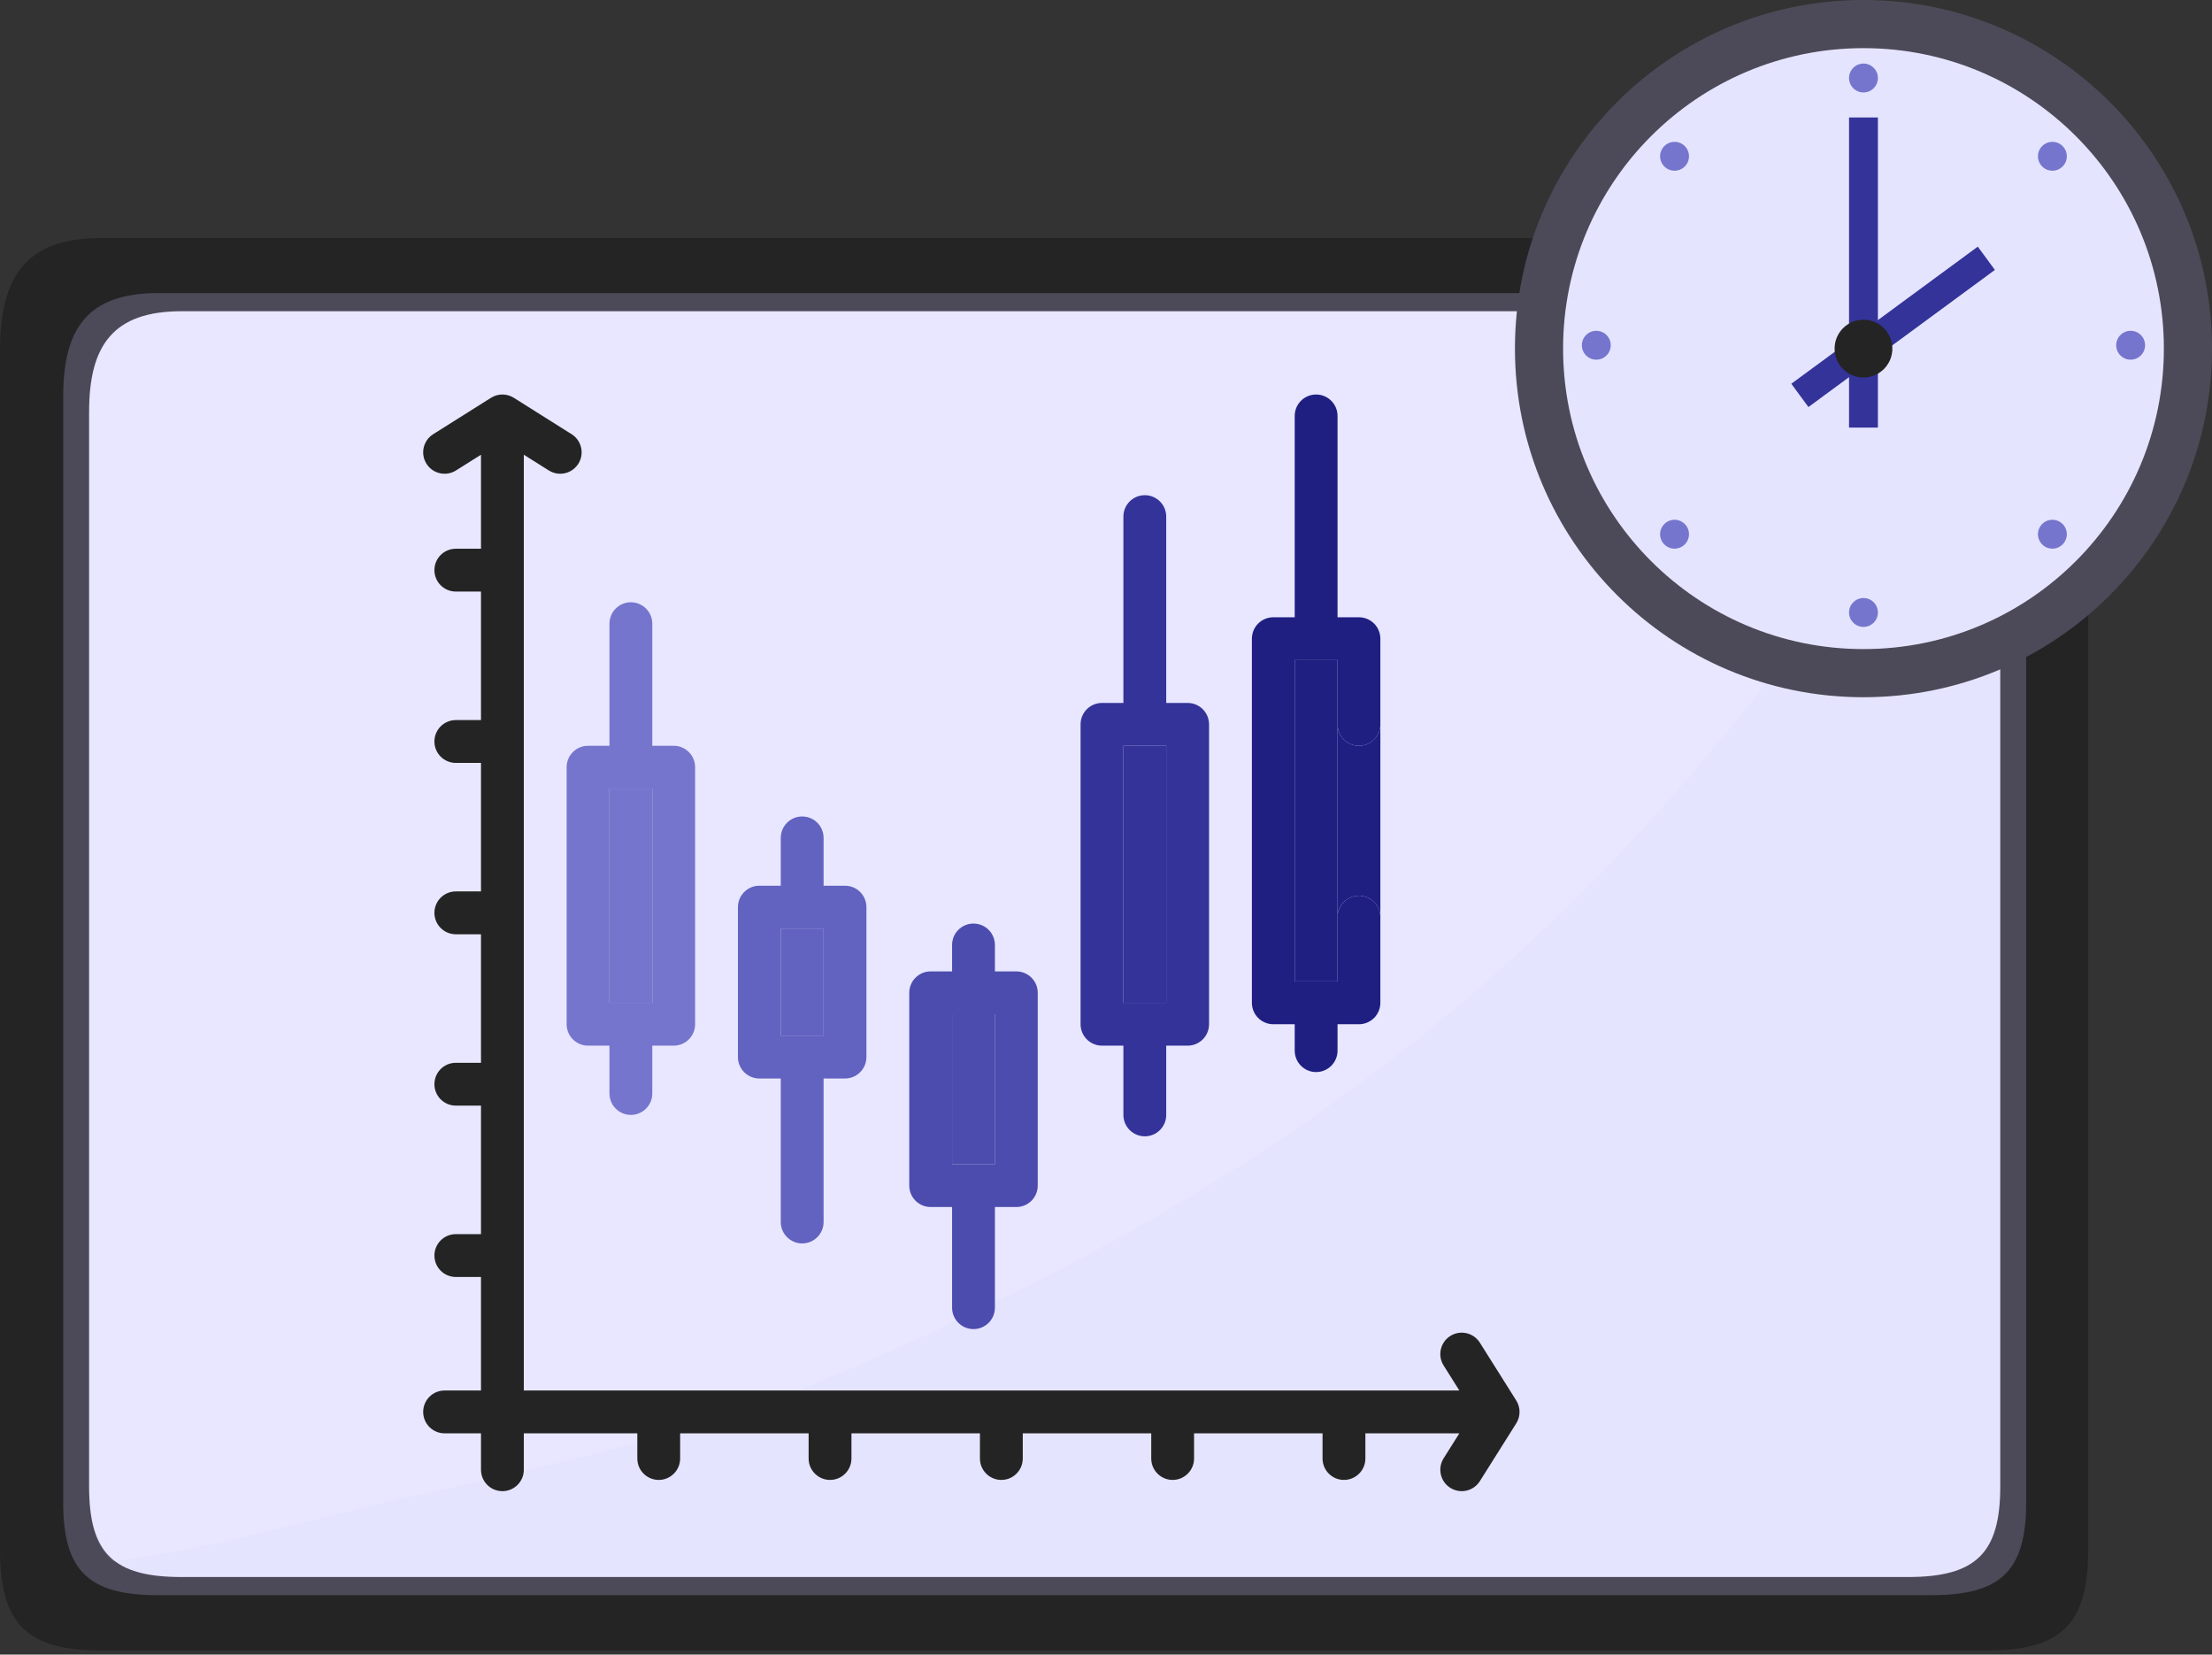 <svg width="230" height="172" viewBox="0 0 230 172" fill="none" xmlns="http://www.w3.org/2000/svg">
<rect x="0" y="0" width="230" height="172" fill="#333333" stroke="none"/>
<path d="M217.128 161.078C217.128 168.801 214.362 171.565 206.641 171.565H10.487C2.765 171.565 0 168.801 0 161.078V36.394C0 28.673 2.765 24.742 10.487 24.742H206.641C214.362 24.742 217.128 28.673 217.128 36.394V161.078Z" fill="#242424"/>
<path d="M210.678 156.152C210.678 163.273 208.077 165.821 200.819 165.821H16.429C9.169 165.821 6.57 163.273 6.57 156.152V41.21C6.57 34.091 9.169 30.468 16.429 30.468H200.819C208.077 30.468 210.678 34.091 210.678 41.21V156.152Z" fill="#4C4A58"/>
<path d="M207.983 154.535C207.983 161.456 205.453 163.934 198.383 163.934H18.866C11.797 163.934 9.267 161.456 9.267 154.535V42.798C9.267 35.877 11.797 32.355 18.866 32.355H198.383C205.453 32.355 207.983 35.877 207.983 42.798V154.535Z" fill="#E5E4FF"/>
<path opacity="0.1" d="M11.794 162.316C22.655 160.91 33.508 157.596 43.924 155.294C57.924 152.198 72.197 149.012 85.317 143.562C108.028 134.128 129.656 122.355 148.261 107.339C173.35 87.09 191.293 62.657 206.904 36.802C205.592 33.855 202.926 32.355 198.331 32.355H18.863C11.797 32.355 9.267 35.882 9.267 42.812V154.691C9.267 158.425 10.012 160.857 11.794 162.316Z" fill="white"/>
<path d="M230 36.238C230 56.253 213.776 72.478 193.761 72.478C173.747 72.478 157.521 56.253 157.521 36.238C157.521 16.224 173.747 0 193.761 0C213.776 0 230 16.224 230 36.238Z" fill="#4C4A58"/>
<path d="M224.995 36.238C224.995 53.49 211.012 67.473 193.762 67.473C176.512 67.473 162.527 53.49 162.527 36.238C162.527 18.988 176.512 5.005 193.762 5.005C211.012 5.005 224.995 18.988 224.995 36.238Z" fill="#E5E4FF"/>
<path d="M195.262 8.108C195.262 8.938 194.59 9.61 193.761 9.61C192.93 9.61 192.259 8.938 192.259 8.108C192.259 7.279 192.93 6.607 193.761 6.607C194.59 6.607 195.262 7.279 195.262 8.108Z" fill="#7575CD"/>
<path d="M195.262 63.669C195.262 64.497 194.59 65.169 193.761 65.169C192.93 65.169 192.259 64.497 192.259 63.669C192.259 62.839 192.93 62.167 193.761 62.167C194.59 62.167 195.262 62.839 195.262 63.669Z" fill="#7575CD"/>
<path d="M221.539 37.39C220.711 37.39 220.039 36.718 220.039 35.888C220.039 35.058 220.711 34.388 221.539 34.388C222.37 34.388 223.042 35.058 223.042 35.888C223.042 36.718 222.37 37.39 221.539 37.39Z" fill="#7575CD"/>
<path d="M165.98 37.39C165.151 37.39 164.479 36.718 164.479 35.888C164.479 35.058 165.151 34.388 165.98 34.388C166.81 34.388 167.482 35.058 167.482 35.888C167.482 36.718 166.81 37.39 165.98 37.39Z" fill="#7575CD"/>
<path d="M214.466 17.307C213.879 17.893 212.929 17.893 212.343 17.307C211.756 16.72 211.756 15.77 212.343 15.184C212.929 14.597 213.879 14.597 214.466 15.184C215.052 15.77 215.052 16.72 214.466 17.307Z" fill="#7575CD"/>
<path d="M175.179 56.594C174.593 57.18 173.642 57.18 173.056 56.594C172.468 56.008 172.468 55.057 173.056 54.471C173.642 53.883 174.593 53.883 175.179 54.471C175.765 55.057 175.765 56.008 175.179 56.594Z" fill="#7575CD"/>
<path d="M212.343 56.594C211.756 56.008 211.756 55.057 212.343 54.471C212.929 53.883 213.879 53.883 214.466 54.471C215.052 55.057 215.052 56.008 214.466 56.594C213.879 57.18 212.929 57.18 212.343 56.594Z" fill="#7575CD"/>
<path d="M173.056 17.307C172.468 16.72 172.468 15.77 173.056 15.184C173.642 14.597 174.593 14.597 175.179 15.184C175.765 15.77 175.765 16.72 175.179 17.307C174.593 17.893 173.642 17.893 173.056 17.307Z" fill="#7575CD"/>
<path d="M195.262 12.212H192.259V44.448H195.262V12.212Z" fill="#333399"/>
<path d="M205.647 25.64L186.258 39.892L188.037 42.312L207.426 28.059L205.647 25.64Z" fill="#333399"/>
<path d="M196.765 36.238C196.765 37.898 195.42 39.242 193.762 39.242C192.102 39.242 190.758 37.898 190.758 36.238C190.758 34.579 192.102 33.235 193.762 33.235C195.42 33.235 196.765 34.579 196.765 36.238Z" fill="#242424"/>
<path d="M157.658 145.585L153.873 139.573C153.218 138.532 151.843 138.22 150.802 138.875C149.762 139.53 149.449 140.905 150.105 141.946L151.741 144.544H54.465V47.269L57.064 48.905C57.433 49.137 57.843 49.248 58.248 49.248C58.988 49.248 59.712 48.879 60.135 48.207C60.79 47.167 60.478 45.792 59.437 45.137L53.425 41.352C52.7 40.895 51.778 40.895 51.053 41.352L45.041 45.137C44 45.792 43.688 47.167 44.343 48.207C44.998 49.248 46.373 49.56 47.414 48.905L50.013 47.269V57.041H47.397C46.167 57.041 45.17 58.037 45.17 59.267C45.17 60.497 46.167 61.494 47.397 61.494H50.013V74.853H47.397C46.167 74.853 45.17 75.85 45.17 77.08C45.17 78.309 46.167 79.306 47.397 79.306H50.013V92.665H47.397C46.167 92.665 45.17 93.662 45.17 94.892C45.17 96.122 46.167 97.119 47.397 97.119H50.013V110.478H47.397C46.167 110.478 45.17 111.475 45.17 112.705C45.17 113.934 46.167 114.931 47.397 114.931H50.013V128.29H47.397C46.167 128.29 45.17 129.287 45.17 130.517C45.17 131.747 46.167 132.744 47.397 132.744H50.013V144.544H46.228C44.998 144.544 44.001 145.541 44.001 146.771C44.001 148.001 44.998 148.997 46.228 148.997H50.013V152.783C50.013 154.012 51.01 155.009 52.239 155.009C53.469 155.009 54.466 154.012 54.466 152.783V148.997H66.267V151.614C66.267 152.843 67.263 153.84 68.493 153.84C69.723 153.84 70.72 152.843 70.72 151.614V148.997H84.079V151.614C84.079 152.843 85.076 153.84 86.306 153.84C87.535 153.84 88.532 152.843 88.532 151.614V148.997H101.892V151.614C101.892 152.843 102.888 153.84 104.118 153.84C105.348 153.84 106.345 152.843 106.345 151.614V148.997H119.704V151.614C119.704 152.843 120.701 153.84 121.931 153.84C123.16 153.84 124.157 152.843 124.157 151.614V148.997H137.516V151.614C137.516 152.843 138.513 153.84 139.743 153.84C140.973 153.84 141.97 152.843 141.97 151.614V148.997H151.741L150.105 151.596C149.45 152.637 149.762 154.012 150.803 154.667C151.171 154.899 151.582 155.01 151.987 155.01C152.727 155.01 153.45 154.641 153.873 153.969L157.659 147.957C158.115 147.232 158.115 146.31 157.658 145.585Z" fill="#242424"/>
<path d="M58.917 79.752V106.471C58.917 107.7 59.914 108.697 61.144 108.697H63.371V113.67C63.371 114.9 64.367 115.896 65.597 115.896C66.827 115.896 67.824 114.9 67.824 113.67V108.697H70.05C71.28 108.697 72.277 107.7 72.277 106.471V79.752C72.277 78.522 71.28 77.525 70.05 77.525H67.824V64.834C67.824 63.604 66.827 62.607 65.597 62.607C64.367 62.607 63.371 63.604 63.371 64.834V77.525H61.144C59.914 77.525 58.917 78.522 58.917 79.752ZM63.371 81.978H67.824V104.244H63.371V81.978Z" fill="#7575CD"/>
<path d="M63.371 81.978H67.824V104.244H63.371V81.978Z" fill="#7575CD"/>
<path d="M114.583 108.697H116.809V115.896C116.809 117.126 117.806 118.123 119.036 118.123C120.265 118.123 121.262 117.126 121.262 115.896V108.697H123.489C124.719 108.697 125.715 107.7 125.715 106.471V75.299C125.715 74.069 124.719 73.072 123.489 73.072H121.262V53.701C121.262 52.471 120.265 51.475 119.036 51.475C117.806 51.475 116.809 52.471 116.809 53.701V73.072H114.583C113.353 73.072 112.356 74.069 112.356 75.299V106.471C112.356 107.7 113.353 108.697 114.583 108.697ZM116.809 77.525H121.262V104.244H116.809V77.525Z" fill="#333399"/>
<path d="M116.809 77.525H121.262V104.244H116.809V77.525Z" fill="#333399"/>
<path d="M132.395 106.471H134.622V109.217C134.622 110.446 135.618 111.443 136.848 111.443C138.078 111.443 139.075 110.446 139.075 109.217V106.471H141.301C141.887 106.471 142.461 106.232 142.875 105.818C143.29 105.404 143.528 104.83 143.528 104.244V95.338C143.528 94.111 142.528 93.111 141.301 93.111C140.074 93.111 139.075 94.111 139.075 95.338V102.018H134.622V68.619H139.075V75.299C139.075 76.528 140.074 77.525 141.301 77.525C142.53 77.525 143.528 76.528 143.528 75.299V75.297V66.393C143.528 65.807 143.29 65.233 142.875 64.818C142.461 64.404 141.887 64.166 141.301 64.166H139.075V43.236C139.075 42.007 138.078 41.01 136.848 41.01C135.618 41.01 134.622 42.007 134.622 43.236V64.166H132.395C131.809 64.166 131.235 64.404 130.821 64.818C130.407 65.233 130.168 65.807 130.168 66.393V104.244C130.168 104.83 130.407 105.404 130.821 105.818C131.235 106.232 131.809 106.471 132.395 106.471Z" fill="#1F1F82"/>
<path d="M141.301 93.111C142.528 93.111 143.528 94.111 143.528 95.338V75.299C143.528 76.528 142.53 77.525 141.301 77.525C140.074 77.525 139.075 76.528 139.075 75.299V95.338C139.075 94.111 140.074 93.111 141.301 93.111Z" fill="#1F1F82"/>
<path d="M139.075 102.018V95.338V75.299V68.619H134.622V102.018H139.075Z" fill="#1F1F82"/>
<path d="M78.957 112.111H81.183V127.029C81.183 128.259 82.18 129.256 83.41 129.256C84.639 129.256 85.636 128.259 85.636 127.029V112.111H87.863C89.093 112.111 90.089 111.114 90.089 109.885V94.299C90.089 93.069 89.093 92.072 87.863 92.072H85.636V87.1C85.636 85.87 84.639 84.873 83.41 84.873C82.18 84.873 81.183 85.87 81.183 87.1V92.072H78.957C77.727 92.072 76.73 93.069 76.73 94.299V109.885C76.73 111.114 77.727 112.111 78.957 112.111ZM81.183 96.525H85.636V107.658H81.183V96.525Z" fill="#6262C0"/>
<path d="M81.183 96.525H85.636V107.658H81.183V96.525Z" fill="#6262C0"/>
<path d="M96.769 125.471H98.996V135.935C98.996 137.165 99.992 138.162 101.222 138.162C102.452 138.162 103.449 137.165 103.449 135.935V125.471H105.675C106.905 125.471 107.902 124.474 107.902 123.244V103.205C107.902 101.975 106.905 100.978 105.675 100.978H103.449V98.232C103.449 97.003 102.452 96.006 101.222 96.006C99.992 96.006 98.996 97.003 98.996 98.232V100.978H96.769C95.539 100.978 94.543 101.975 94.543 103.205V123.244C94.543 124.474 95.539 125.471 96.769 125.471ZM98.996 105.432H103.449V121.018H98.996V105.432Z" fill="#4C4CAE"/>
<path d="M98.996 105.432H103.449V121.018H98.996V105.432Z" fill="#4C4CAE"/>
</svg>

